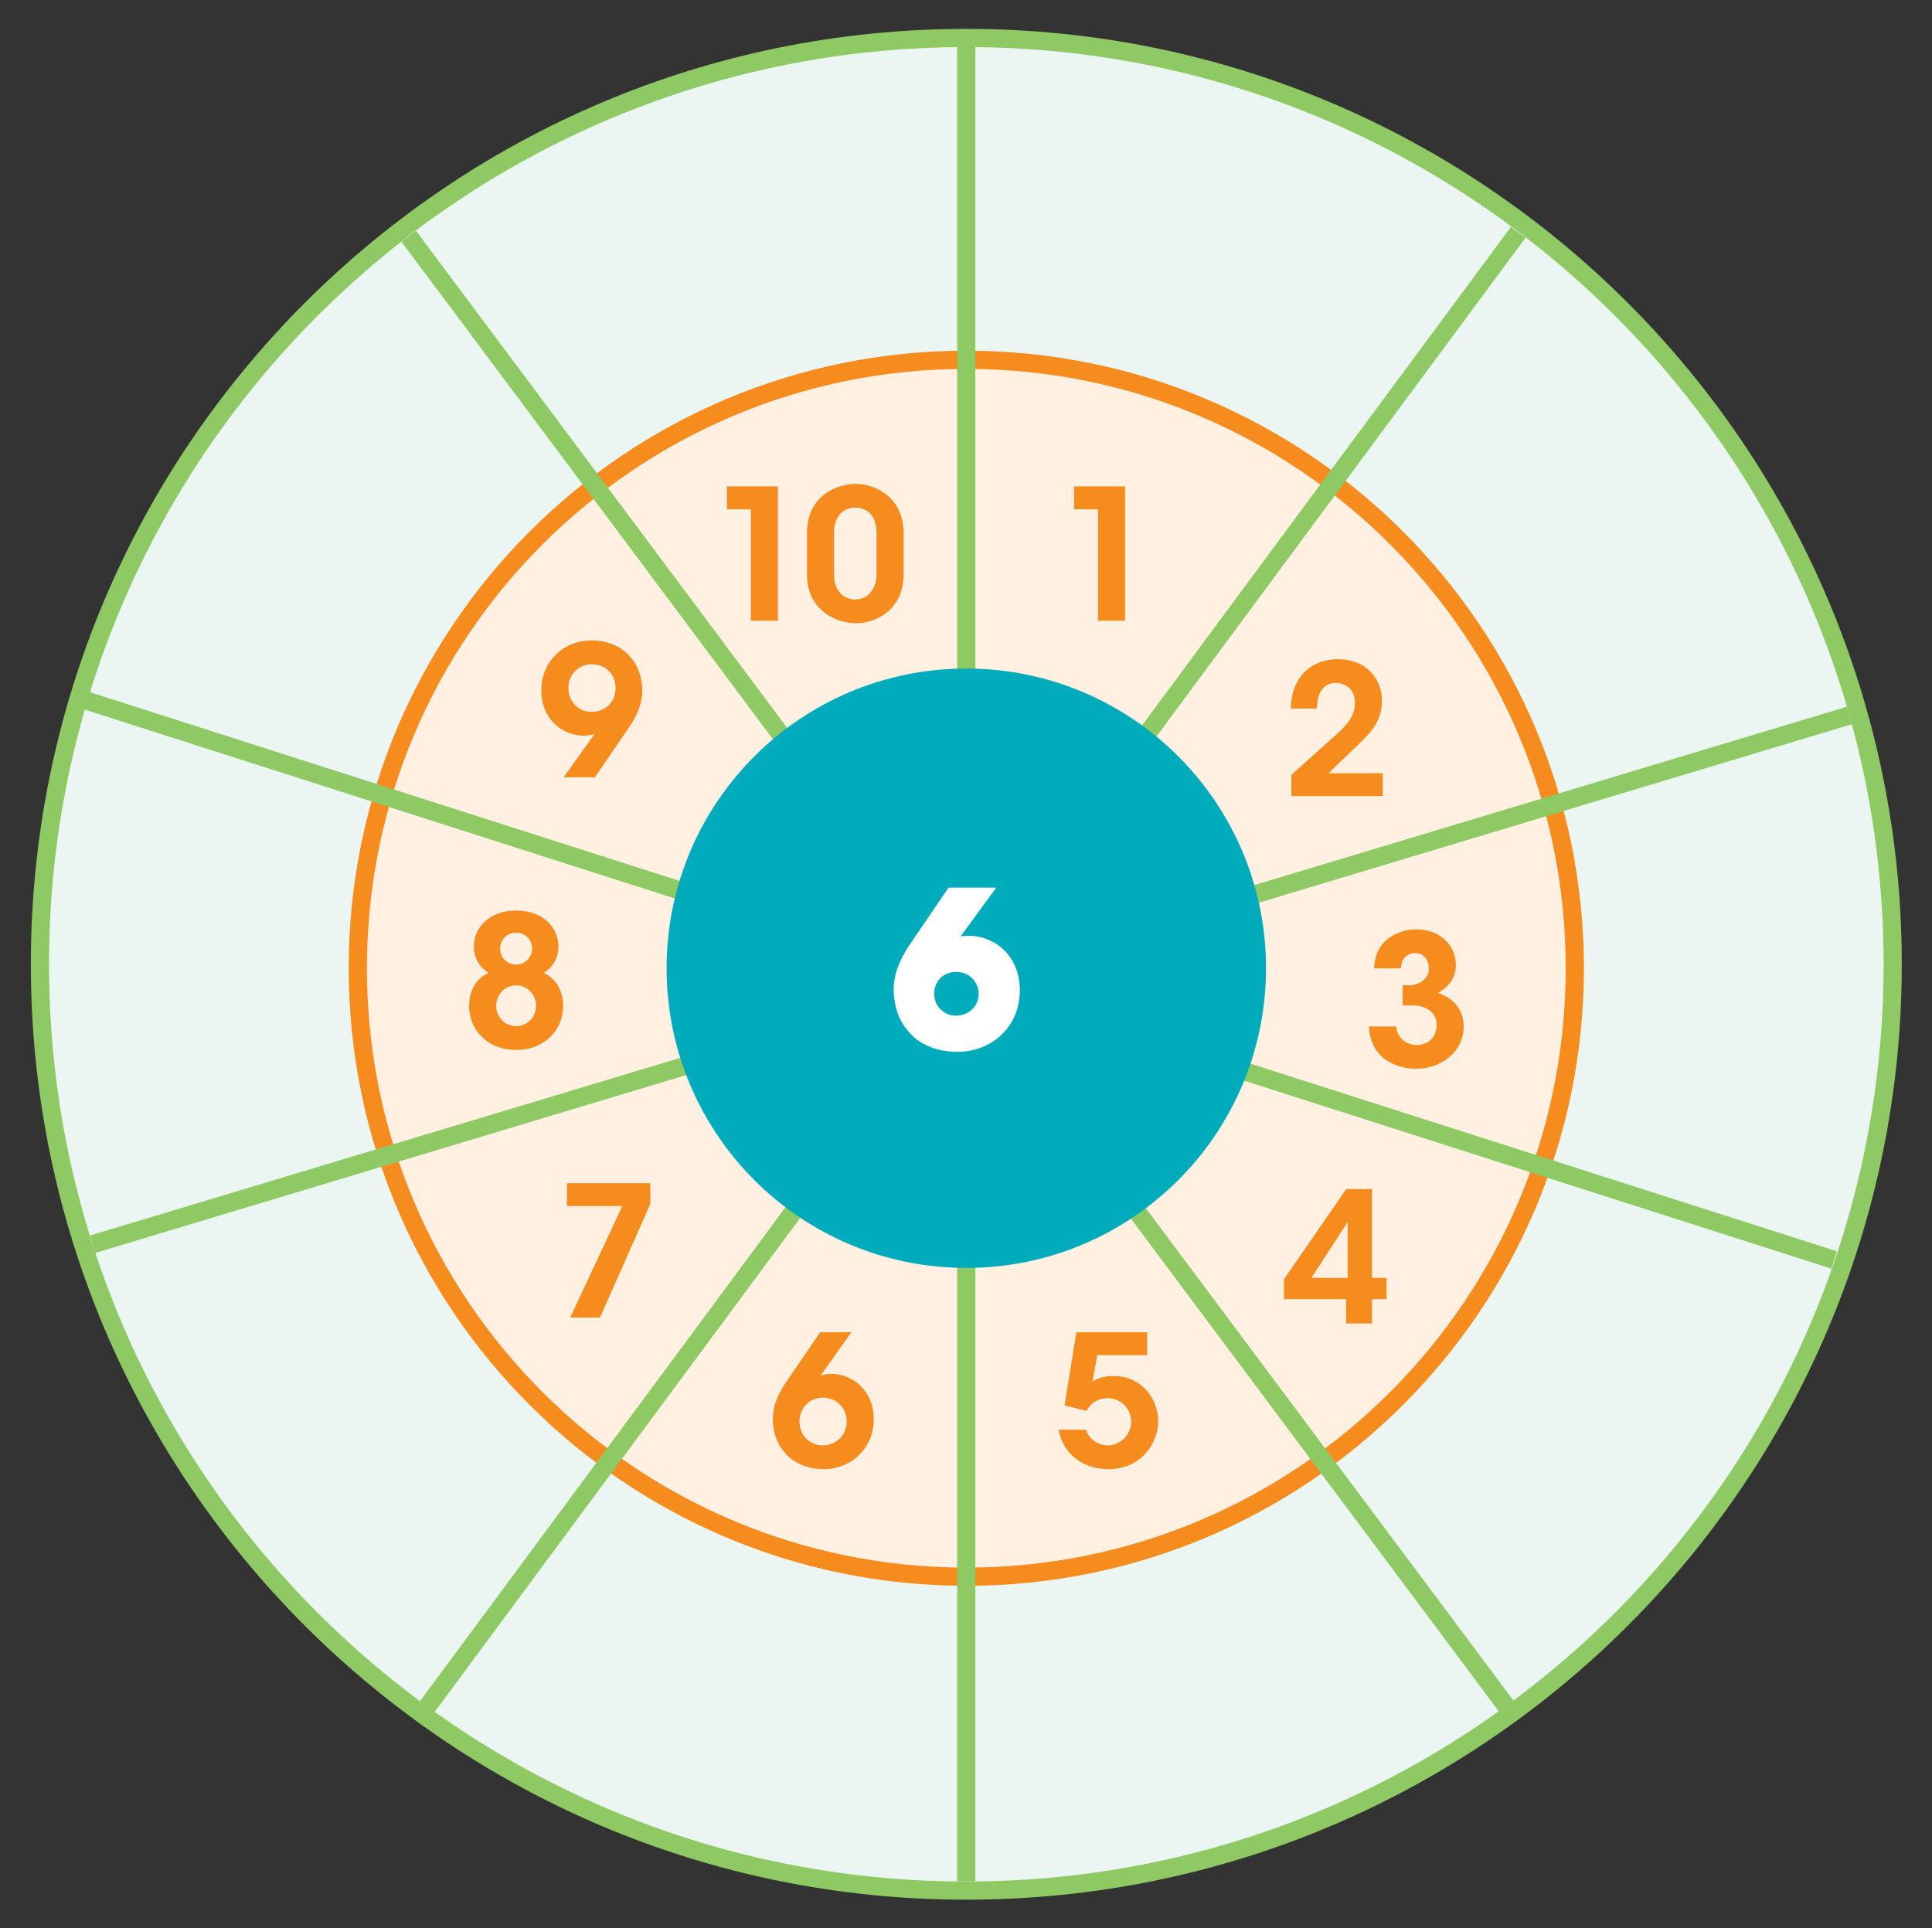 <?xml version="1.0" encoding="UTF-8" standalone="no"?>
<!DOCTYPE svg PUBLIC "-//W3C//DTD SVG 1.1//EN" "http://www.w3.org/Graphics/SVG/1.1/DTD/svg11.dtd">
<svg width="100%" height="100%" viewBox="0 0 500 499" version="1.1" xmlns="http://www.w3.org/2000/svg" xmlns:xlink="http://www.w3.org/1999/xlink" xml:space="preserve" xmlns:serif="http://www.serif.com/" style="fill-rule:evenodd;clip-rule:evenodd;">
    <rect x="0" y="0" width="500" height="499" fill="#333333" stroke="none"/>
    <g transform="matrix(1,0,0,1,-1715,-2428)">
        <g>
            <g transform="matrix(4.167,0,0,4.167,1965.08,2437.83)">
                <path d="M0,115.068C31.775,115.068 57.534,89.309 57.534,57.534C57.534,25.759 31.775,0 0,0C-31.775,0 -57.534,25.759 -57.534,57.534C-57.534,89.309 -31.775,115.068 0,115.068" style="fill:rgb(235,246,242);fill-rule:nonzero;"/>
            </g>
            <g transform="matrix(4.167,0,0,4.167,1965.08,2437.83)">
                <path d="M0,115.068C31.775,115.068 57.534,89.309 57.534,57.534C57.534,25.759 31.775,0 0,0C-31.775,0 -57.534,25.759 -57.534,57.534C-57.534,89.309 -31.775,115.068 0,115.068Z" style="fill:none;fill-rule:nonzero;stroke:rgb(143,201,100);stroke-width:1.13px;"/>
            </g>
            <g transform="matrix(4.167,0,0,4.167,1965.08,2521.12)">
                <path d="M0,75.584C20.872,75.584 37.792,58.664 37.792,37.792C37.792,16.92 20.872,0 0,0C-20.872,0 -37.792,16.92 -37.792,37.792C-37.792,58.664 -20.872,75.584 0,75.584" style="fill:rgb(255,240,225);fill-rule:nonzero;"/>
            </g>
            <g transform="matrix(4.167,0,0,4.167,1965.08,2521.12)">
                <path d="M0,75.584C20.872,75.584 37.792,58.664 37.792,37.792C37.792,16.92 20.872,0 0,0C-20.872,0 -37.792,16.92 -37.792,37.792C-37.792,58.664 -20.872,75.584 0,75.584Z" style="fill:none;fill-rule:nonzero;stroke:rgb(246,139,30);stroke-width:1.13px;"/>
            </g>
            <g transform="matrix(0,4.167,4.167,0,2202.47,2677.51)">
                <path d="M-56.973,-56.973L56.973,-56.973" style="fill:none;fill-rule:nonzero;stroke:rgb(143,201,100);stroke-width:1.13px;"/>
            </g>
            <g transform="matrix(4.167,0,0,4.167,0,0)">
                <g transform="matrix(11.276,0,0,11.276,477.078,621.227)">
                    <path d="M0.238,-0L0.387,-0L0.387,-0.74L0.106,-0.74L0.106,-0.614L0.238,-0.614L0.238,-0Z" style="fill:rgb(246,139,30);fill-rule:nonzero;"/>
                </g>
                <g transform="matrix(11.276,0,0,11.276,491.173,632.119)">
                    <path d="M0.053,-0L0.556,-0L0.556,-0.126L0.257,-0.126C0.316,-0.183 0.375,-0.239 0.433,-0.295C0.52,-0.378 0.551,-0.439 0.552,-0.525C0.552,-0.647 0.464,-0.754 0.309,-0.754C0.256,-0.754 0.16,-0.738 0.102,-0.655C0.061,-0.6 0.052,-0.539 0.05,-0.482L0.193,-0.482C0.194,-0.558 0.224,-0.623 0.296,-0.623C0.357,-0.623 0.403,-0.585 0.403,-0.512C0.402,-0.427 0.343,-0.376 0.269,-0.311C0.197,-0.246 0.125,-0.182 0.053,-0.117L0.053,-0Z" style="fill:rgb(246,139,30);fill-rule:nonzero;"/>
                </g>
            </g>
            <g transform="matrix(4.167,0,0,4.167,0,0)">
                <g transform="matrix(11.276,0,0,11.276,496.191,648.898)">
                    <path d="M0.211,-0.539C0.213,-0.572 0.228,-0.623 0.291,-0.623C0.339,-0.623 0.365,-0.583 0.365,-0.538C0.365,-0.475 0.305,-0.446 0.254,-0.446L0.221,-0.446L0.221,-0.335L0.281,-0.335C0.339,-0.335 0.408,-0.302 0.408,-0.229C0.408,-0.167 0.37,-0.117 0.298,-0.117C0.225,-0.118 0.189,-0.172 0.185,-0.219L0.035,-0.219C0.037,-0.185 0.045,-0.13 0.078,-0.085C0.124,-0.018 0.214,0.014 0.295,0.014C0.44,0.014 0.557,-0.086 0.557,-0.218C0.557,-0.251 0.55,-0.358 0.415,-0.404C0.453,-0.425 0.514,-0.468 0.514,-0.559C0.514,-0.666 0.427,-0.754 0.297,-0.754C0.201,-0.754 0.068,-0.7 0.064,-0.539L0.211,-0.539Z" style="fill:rgb(246,139,30);fill-rule:nonzero;"/>
                </g>
                <g transform="matrix(11.276,0,0,11.276,491.173,664.874)">
                    <path d="M0.354,-0L0.497,-0L0.497,-0.134L0.577,-0.134L0.577,-0.251L0.497,-0.251L0.497,-0.74L0.355,-0.74L0.012,-0.243L0.012,-0.134L0.354,-0.134L0.354,-0ZM0.163,-0.251L0.363,-0.559L0.363,-0.251L0.163,-0.251Z" style="fill:rgb(246,139,30);fill-rule:nonzero;"/>
                </g>
            </g>
            <g transform="matrix(46.983,0,0,46.983,1987.83,2807.58)">
                <path d="M0.122,-0.74L0.057,-0.337L0.178,-0.307C0.211,-0.365 0.258,-0.377 0.293,-0.377C0.372,-0.377 0.424,-0.315 0.424,-0.247C0.424,-0.176 0.364,-0.117 0.294,-0.117C0.241,-0.117 0.191,-0.152 0.175,-0.203L0.025,-0.203C0.045,-0.075 0.155,0.014 0.298,0.014C0.48,0.014 0.573,-0.13 0.573,-0.251C0.573,-0.36 0.493,-0.499 0.326,-0.499C0.262,-0.499 0.233,-0.482 0.211,-0.468L0.237,-0.614L0.512,-0.614L0.512,-0.74L0.122,-0.74Z" style="fill:rgb(246,139,30);fill-rule:nonzero;"/>
            </g>
            <g transform="matrix(46.983,0,0,46.983,1913.87,2807.58)">
                <path d="M0.285,-0.74L0.091,-0.456C0.056,-0.402 0.024,-0.339 0.024,-0.261C0.024,-0.205 0.041,-0.133 0.086,-0.082C0.133,-0.021 0.213,0.014 0.304,0.014C0.456,0.014 0.58,-0.101 0.58,-0.261C0.58,-0.424 0.458,-0.511 0.345,-0.511C0.322,-0.511 0.294,-0.504 0.286,-0.5C0.297,-0.516 0.308,-0.53 0.318,-0.545L0.457,-0.74L0.285,-0.74ZM0.171,-0.249C0.171,-0.33 0.234,-0.38 0.3,-0.38C0.375,-0.38 0.431,-0.322 0.431,-0.248C0.431,-0.174 0.373,-0.117 0.299,-0.117C0.231,-0.117 0.171,-0.169 0.171,-0.248L0.171,-0.249Z" style="fill:rgb(246,139,30);fill-rule:nonzero;"/>
            </g>
            <g transform="matrix(46.983,0,0,46.983,1858.39,2769)">
                <path d="M0.071,-0.74L0.071,-0.614L0.376,-0.614L0.089,-0L0.253,-0L0.53,-0.625L0.53,-0.74L0.071,-0.74Z" style="fill:rgb(246,139,30);fill-rule:nonzero;"/>
            </g>
            <g transform="matrix(46.983,0,0,46.983,1834.43,2699.09)">
                <path d="M0.068,-0.556C0.068,-0.476 0.116,-0.431 0.149,-0.41C0.074,-0.377 0.043,-0.306 0.042,-0.228C0.043,-0.089 0.151,0.014 0.301,0.014C0.451,0.014 0.559,-0.089 0.56,-0.228C0.559,-0.306 0.527,-0.377 0.453,-0.41C0.486,-0.431 0.534,-0.476 0.534,-0.556C0.534,-0.655 0.454,-0.754 0.301,-0.754C0.148,-0.754 0.068,-0.654 0.068,-0.557L0.068,-0.556ZM0.213,-0.544C0.213,-0.595 0.253,-0.632 0.301,-0.632C0.349,-0.632 0.389,-0.595 0.389,-0.544C0.389,-0.494 0.349,-0.456 0.301,-0.456C0.253,-0.456 0.213,-0.494 0.213,-0.543L0.213,-0.544ZM0.191,-0.229C0.191,-0.287 0.235,-0.342 0.301,-0.342C0.367,-0.342 0.411,-0.287 0.411,-0.229C0.411,-0.173 0.367,-0.117 0.301,-0.117C0.235,-0.117 0.191,-0.173 0.191,-0.228L0.191,-0.229Z" style="fill:rgb(246,139,30);fill-rule:nonzero;"/>
            </g>
            <g transform="matrix(46.983,0,0,46.983,1853.97,2629.18)">
                <path d="M0.319,-0L0.513,-0.284C0.548,-0.338 0.58,-0.401 0.58,-0.479C0.58,-0.535 0.563,-0.607 0.518,-0.658C0.47,-0.719 0.391,-0.754 0.3,-0.754C0.147,-0.754 0.024,-0.639 0.024,-0.479C0.024,-0.316 0.145,-0.229 0.259,-0.229C0.282,-0.229 0.31,-0.236 0.318,-0.24C0.308,-0.225 0.297,-0.211 0.286,-0.195L0.147,-0L0.319,-0ZM0.433,-0.492C0.433,-0.41 0.37,-0.36 0.302,-0.36C0.228,-0.36 0.173,-0.418 0.173,-0.493C0.173,-0.567 0.231,-0.623 0.303,-0.623C0.373,-0.623 0.433,-0.571 0.433,-0.493L0.433,-0.492Z" style="fill:rgb(246,139,30);fill-rule:nonzero;"/>
            </g>
            <g transform="matrix(4.167,0,0,4.167,0,0)">
                <g transform="matrix(11.276,0,0,11.276,455.519,621.227)">
                    <path d="M0.238,-0L0.387,-0L0.387,-0.74L0.106,-0.74L0.106,-0.614L0.238,-0.614L0.238,-0Z" style="fill:rgb(246,139,30);fill-rule:nonzero;"/>
                </g>
                <g transform="matrix(11.276,0,0,11.276,461.292,621.227)">
                    <path d="M0.035,-0.256C0.035,-0.054 0.2,0.014 0.304,0.014C0.407,0.014 0.567,-0.054 0.567,-0.256L0.567,-0.484C0.567,-0.684 0.406,-0.754 0.302,-0.754C0.21,-0.754 0.035,-0.696 0.035,-0.482L0.035,-0.256ZM0.184,-0.487C0.184,-0.552 0.217,-0.623 0.3,-0.623C0.402,-0.623 0.418,-0.53 0.418,-0.488L0.418,-0.252C0.418,-0.195 0.384,-0.117 0.301,-0.117C0.22,-0.117 0.184,-0.185 0.184,-0.252L0.184,-0.487Z" style="fill:rgb(246,139,30);fill-rule:nonzero;"/>
                </g>
            </g>
            <g transform="matrix(2.493,3.339,3.339,-2.493,2030.48,2451.73)">
                <path d="M-22.908,-45.696L91.154,-45.696" style="fill:none;fill-rule:nonzero;stroke:rgb(143,201,100);stroke-width:1.13px;"/>
            </g>
            <g transform="matrix(-2.478,3.349,3.349,2.478,2036.13,2905.92)">
                <path d="M-90.862,-45.798L23.084,-45.798" style="fill:none;fill-rule:nonzero;stroke:rgb(143,201,100);stroke-width:1.13px;"/>
            </g>
            <g transform="matrix(3.968,1.27,1.27,-3.968,1769.93,2543.7)">
                <path d="M-2.715,-17.386L111.347,-17.387" style="fill:none;fill-rule:nonzero;stroke:rgb(143,201,100);stroke-width:1.13px;"/>
            </g>
            <g transform="matrix(-3.99,1.201,1.201,3.99,1768.36,2812.63)">
                <path d="M-111.528,-16.42L2.417,-16.42" style="fill:none;fill-rule:nonzero;stroke:rgb(143,201,100);stroke-width:1.13px;"/>
            </g>
            <g transform="matrix(4.167,0,0,4.167,1965.08,2601.03)">
                <path d="M0,37.228C10.28,37.228 18.614,28.894 18.614,18.614C18.614,8.333 10.28,0 0,0C-10.28,0 -18.614,8.333 -18.614,18.614C-18.614,28.894 -10.28,37.228 0,37.228" style="fill:rgb(0,171,188);fill-rule:nonzero;"/>
            </g>
            <g transform="matrix(56.38,0,0,56.38,1945.1,2699.45)">
                <path d="M0.273,-0.74L0.089,-0.47C0.052,-0.413 0.021,-0.347 0.021,-0.272C0.021,-0.215 0.037,-0.139 0.084,-0.086C0.134,-0.02 0.22,0.014 0.313,0.014C0.469,0.014 0.6,-0.099 0.6,-0.268C0.6,-0.436 0.475,-0.519 0.367,-0.519C0.353,-0.519 0.33,-0.516 0.329,-0.517C0.339,-0.531 0.349,-0.544 0.358,-0.557L0.492,-0.74L0.273,-0.74ZM0.207,-0.255C0.207,-0.307 0.247,-0.353 0.307,-0.353C0.375,-0.353 0.411,-0.3 0.411,-0.252C0.411,-0.193 0.363,-0.152 0.307,-0.152C0.261,-0.152 0.207,-0.186 0.207,-0.254L0.207,-0.255Z" style="fill:white;fill-rule:nonzero;"/>
            </g>
        </g>
    </g>
</svg>
